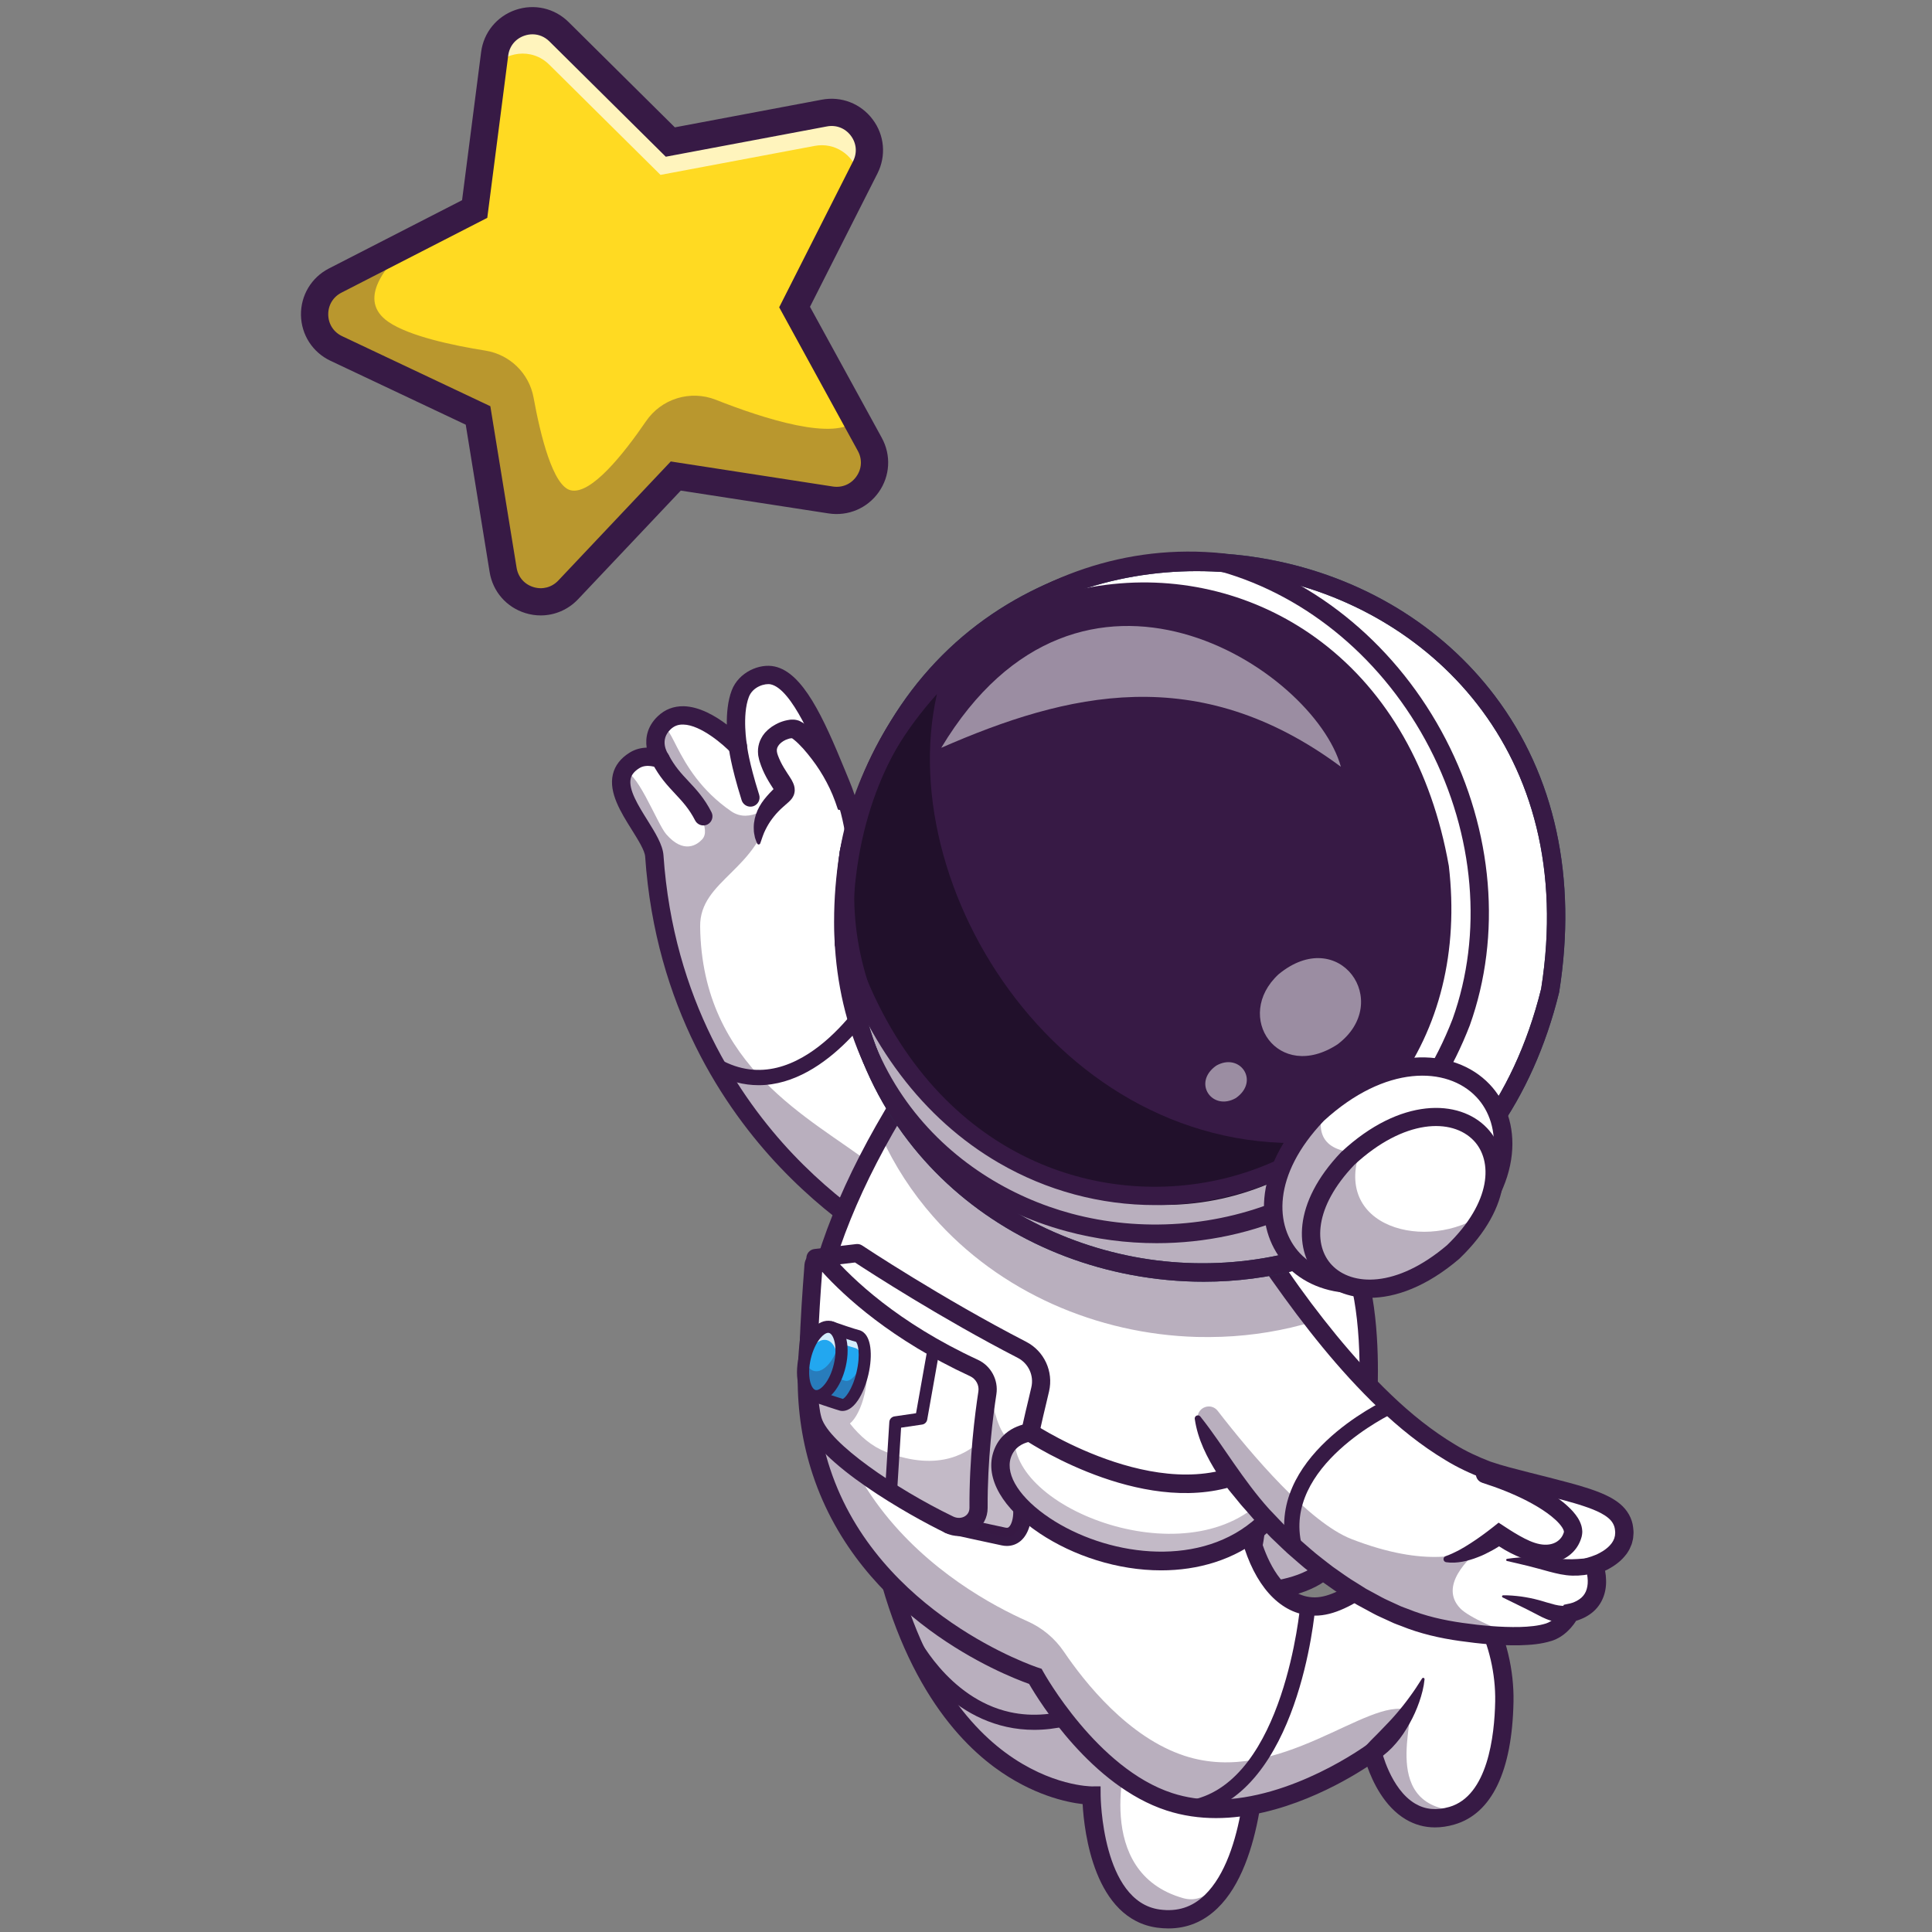 <svg xmlns="http://www.w3.org/2000/svg" xmlns:xlink="http://www.w3.org/1999/xlink" width="200" zoomAndPan="magnify" viewBox="0 0 150 150" height="200" preserveAspectRatio="xMidYMid meet" version="1.0"><rect x="0" y="0" width="150" height="150" fill="#808080" stroke="none"/><defs><clipPath id="fae0ecfa7e"><path d="M 92 88 L 126.844 88 L 126.844 128 L 92 128 Z M 92 88 " clip-rule="nonzero"/></clipPath><clipPath id="6a87ce72eb"><path d="M 92 87 L 126.844 87 L 126.844 128 L 92 128 Z M 92 87 " clip-rule="nonzero"/></clipPath><clipPath id="712e851160"><path d="M 23.344 0 L 69 0 L 69 48 L 23.344 48 Z M 23.344 0 " clip-rule="nonzero"/></clipPath></defs><path fill="#ffffff" d="M 88.812 124.355 C 87.684 126.863 88.918 128.969 92.988 130.633 C 97.062 132.297 97.441 134.734 97.484 135.184 C 97.641 136.707 97.27 149.957 89.941 148.957 C 84.777 148.254 84.742 139.406 84.742 139.406 C 84.742 139.406 71.395 139.5 67.875 116.961 Z M 88.812 124.355 " fill-opacity="1" fill-rule="nonzero"/><path fill="#371a45" d="M 89.941 148.961 C 84.777 148.254 84.742 139.406 84.742 139.406 C 84.742 139.406 71.395 139.5 67.875 116.961 L 81.574 121.797 C 80.68 132.199 87.512 136.277 87.512 136.277 C 87.512 136.277 84.754 145.355 91.855 147.371 C 93.77 147.914 94.801 145.801 95.621 145.375 C 94.492 147.672 92.715 149.336 89.941 148.961 Z M 89.941 148.961 " fill-opacity="0.35" fill-rule="nonzero"/><path fill="#371a45" d="M 80.297 134.305 C 79.57 134.305 78.855 134.23 78.152 134.074 C 72.723 132.875 70.152 127.5 70.043 127.27 C 69.906 126.977 70.035 126.629 70.328 126.492 C 70.621 126.355 70.973 126.48 71.109 126.773 C 71.133 126.824 73.555 131.863 78.418 132.93 C 81.906 133.695 85.824 132.277 90.062 128.723 C 90.312 128.512 90.684 128.543 90.895 128.793 C 91.102 129.043 91.07 129.41 90.82 129.621 C 87.105 132.734 83.574 134.305 80.297 134.305 Z M 80.297 134.305 " fill-opacity="1" fill-rule="nonzero"/><path fill="#371a45" d="M 90.719 149.723 C 90.434 149.723 90.145 149.703 89.848 149.664 C 84.957 148.996 84.176 142.246 84.055 140.07 C 82.828 139.93 80.141 139.379 77.203 137.207 C 73.652 134.578 69.027 128.953 67.172 117.07 C 67.109 116.684 67.375 116.32 67.762 116.258 C 68.152 116.199 68.516 116.465 68.578 116.852 C 70.359 128.258 74.711 133.594 78.051 136.066 C 81.594 138.688 84.703 138.688 84.734 138.695 L 85.449 138.691 L 85.453 139.402 C 85.453 139.484 85.547 147.641 90.039 148.254 C 91.414 148.441 92.559 148.078 93.535 147.133 C 96.727 144.059 96.871 136.203 96.777 135.258 C 96.734 134.855 96.348 132.773 92.719 131.293 C 90.133 130.234 88.582 128.988 87.977 127.477 C 87.555 126.422 87.617 125.273 88.16 124.062 C 88.32 123.707 88.742 123.547 89.102 123.707 C 89.461 123.867 89.621 124.285 89.461 124.645 C 89.074 125.504 89.02 126.258 89.297 126.949 C 89.746 128.066 91.078 129.086 93.258 129.977 C 97.531 131.723 98.113 134.352 98.191 135.113 C 98.301 136.195 98.168 144.648 94.523 148.156 C 93.445 149.199 92.168 149.723 90.719 149.723 Z M 90.719 149.723 " fill-opacity="1" fill-rule="nonzero"/><path fill="#ffffff" d="M 87.566 90.562 C 87.988 90.742 98.344 92.242 103.594 95.809 C 107.973 98.785 106.539 119.23 102.465 122.168 C 98.691 124.891 88.863 123.148 88.863 123.148 Z M 87.566 90.562 " fill-opacity="1" fill-rule="nonzero"/><path fill="#ffffff" d="M 87.566 90.562 L 87.777 95.859 L 88.863 123.152 C 88.863 123.152 93.629 123.996 97.797 123.586 C 99.617 123.41 101.32 122.996 102.465 122.168 C 106.539 119.23 107.973 98.785 103.594 95.809 C 98.344 92.242 87.988 90.742 87.566 90.562 Z M 87.566 90.562 " fill-opacity="1" fill-rule="nonzero"/><path fill="#371a45" d="M 87.777 95.859 L 88.863 123.152 C 88.863 123.152 88.867 123.152 88.871 123.152 C 88.895 123.156 88.965 123.168 89.078 123.188 C 89.102 123.191 89.125 123.195 89.152 123.199 C 89.156 123.199 89.16 123.199 89.168 123.199 C 89.191 123.203 89.219 123.207 89.242 123.215 C 89.309 123.223 89.383 123.234 89.461 123.246 C 89.48 123.246 89.504 123.254 89.523 123.254 C 89.543 123.258 89.562 123.262 89.578 123.262 C 89.605 123.266 89.629 123.27 89.656 123.273 C 89.914 123.312 90.23 123.352 90.594 123.395 C 90.637 123.402 90.68 123.406 90.727 123.41 C 90.863 123.426 91.004 123.445 91.152 123.461 C 91.199 123.465 91.25 123.469 91.301 123.477 C 91.359 123.48 91.418 123.488 91.48 123.492 C 91.551 123.5 91.625 123.508 91.703 123.516 C 91.727 123.52 91.746 123.52 91.77 123.52 C 91.824 123.527 91.879 123.531 91.934 123.535 C 92.094 123.551 92.254 123.566 92.418 123.578 C 92.422 123.578 92.43 123.578 92.434 123.578 C 92.547 123.586 92.664 123.598 92.781 123.605 C 92.785 123.605 92.789 123.605 92.793 123.605 C 92.879 123.609 92.961 123.617 93.047 123.621 C 93.102 123.625 93.156 123.629 93.211 123.633 C 93.418 123.645 93.629 123.656 93.844 123.664 C 93.98 123.672 94.121 123.676 94.262 123.68 C 94.387 123.684 94.516 123.688 94.645 123.691 C 94.773 123.695 94.902 123.695 95.035 123.699 C 95.164 123.699 95.297 123.699 95.426 123.699 C 95.559 123.699 95.691 123.695 95.82 123.695 C 95.953 123.691 96.086 123.691 96.219 123.684 C 96.219 123.688 96.219 123.688 96.219 123.684 C 96.352 123.68 96.484 123.676 96.613 123.672 C 96.746 123.664 96.879 123.656 97.012 123.648 C 97.031 123.648 97.055 123.648 97.074 123.645 C 97.184 123.637 97.297 123.629 97.406 123.621 C 97.535 123.609 97.668 123.598 97.797 123.586 C 99.617 123.41 101.32 122.996 102.465 122.168 C 104.59 120.637 105.996 114.336 106.234 108.238 C 105.578 111.777 104.52 114.668 103.172 115.641 C 102.703 115.98 102.137 116.25 101.508 116.461 C 100.773 116.711 100.031 116.859 99.301 116.918 C 99.832 109.648 98.395 99.832 95.242 98.176 C 93.418 97.219 91.09 96.535 88.754 96.051 C 88.43 95.984 88.102 95.918 87.777 95.859 Z M 87.777 95.859 " fill-opacity="0.35" fill-rule="nonzero"/><path fill="#371a45" d="M 95.297 124.41 C 91.969 124.41 88.965 123.891 88.738 123.852 L 88.176 123.75 L 86.812 89.457 L 87.82 89.895 C 87.934 89.926 88.289 89.992 88.668 90.066 C 91.629 90.641 99.496 92.164 103.996 95.223 C 106.484 96.914 106.934 102.578 106.977 105.805 C 107.074 112.609 105.566 120.809 102.883 122.746 C 101.078 124.047 98.074 124.41 95.297 124.41 Z M 89.551 122.539 C 91.652 122.848 99.059 123.75 102.051 121.594 C 104.047 120.148 105.652 112.93 105.555 105.824 C 105.484 100.953 104.582 97.34 103.195 96.398 C 98.938 93.504 91.004 91.965 88.395 91.461 C 88.367 91.457 88.344 91.449 88.316 91.445 Z M 87.844 89.906 L 87.855 89.91 C 87.852 89.91 87.848 89.906 87.844 89.906 Z M 87.844 89.906 " fill-opacity="1" fill-rule="nonzero"/><path fill="#371a45" d="M 104.324 96.977 C 103.684 97.102 103.035 97.238 102.391 97.387 C 101.746 97.531 101.105 97.688 100.469 97.859 C 99.832 98.027 99.195 98.207 98.574 98.41 C 97.953 98.613 97.336 98.832 96.758 99.102 L 96.754 99.105 C 96.551 99.199 96.309 99.113 96.215 98.91 C 96.121 98.715 96.203 98.48 96.391 98.379 C 97.004 98.051 97.633 97.789 98.266 97.539 C 98.895 97.293 99.535 97.074 100.176 96.867 C 100.816 96.656 101.457 96.465 102.105 96.277 C 102.754 96.094 103.395 95.918 104.059 95.754 C 104.395 95.668 104.734 95.871 104.82 96.207 C 104.906 96.547 104.699 96.887 104.363 96.969 C 104.352 96.973 104.34 96.977 104.332 96.977 Z M 104.324 96.977 " fill-opacity="1" fill-rule="nonzero"/><path fill="#ffffff" d="M 106.387 109.113 L 100.719 109.57 C 100.215 109.609 99.801 109.984 99.711 110.484 C 99.391 112.312 98.871 116.57 100.66 117.965 C 102.141 119.125 104.539 118.973 105.938 117.777 C 107.5 116.441 107.629 112.266 107.59 110.199 C 107.578 109.559 107.027 109.062 106.387 109.113 Z M 106.387 109.113 " fill-opacity="1" fill-rule="nonzero"/><path fill="#371a45" d="M 99.711 110.484 C 99.391 112.312 98.871 116.57 100.66 117.965 C 102.141 119.125 104.539 118.973 105.938 117.777 C 106.898 116.953 107.316 115.059 107.488 113.242 C 107.238 114.152 106.84 114.891 106.344 115.375 C 103.504 118.164 101.352 114.91 101.352 114.91 C 101.352 114.91 100.988 115.703 100.691 115.75 C 99.461 115.945 99.691 112.09 99.859 110.098 C 99.789 110.215 99.738 110.344 99.711 110.484 Z M 99.711 110.484 " fill-opacity="0.35" fill-rule="nonzero"/><path fill="#371a45" d="M 103.133 119.469 C 102.074 119.469 101.031 119.156 100.219 118.527 C 98.199 116.949 98.594 112.734 99.012 110.363 C 99.156 109.547 99.832 108.93 100.664 108.863 L 106.328 108.406 C 106.832 108.363 107.332 108.535 107.703 108.871 C 108.074 109.207 108.293 109.688 108.305 110.188 C 108.355 113.109 108.066 116.891 106.398 118.32 C 105.504 119.082 104.312 119.469 103.133 119.469 Z M 106.477 109.82 C 106.469 109.82 106.457 109.82 106.445 109.82 L 100.777 110.277 C 100.594 110.293 100.445 110.43 100.414 110.605 C 99.945 113.27 99.883 116.457 101.098 117.406 C 102.281 118.332 104.285 118.254 105.473 117.238 C 106.418 116.43 106.945 113.805 106.879 110.215 C 106.879 110.062 106.797 109.969 106.75 109.922 C 106.703 109.883 106.609 109.82 106.477 109.82 Z M 106.387 109.113 L 106.391 109.113 Z M 106.387 109.113 " fill-opacity="1" fill-rule="nonzero"/><path fill="#371a45" d="M 103.199 119.309 C 103.066 119.234 103.004 119.184 102.918 119.121 C 102.84 119.062 102.766 119 102.695 118.934 C 102.551 118.809 102.422 118.672 102.305 118.531 C 102.066 118.246 101.855 117.949 101.695 117.629 C 101.355 116.996 101.152 116.316 101.055 115.637 C 100.957 114.957 100.957 114.281 100.988 113.625 C 101.004 113.297 101.031 112.965 101.078 112.633 C 101.129 112.301 101.176 111.984 101.301 111.633 C 101.336 111.535 101.441 111.484 101.539 111.52 C 101.629 111.551 101.68 111.648 101.66 111.738 L 101.652 111.762 C 101.594 112.031 101.57 112.367 101.562 112.676 C 101.555 112.988 101.566 113.305 101.586 113.625 C 101.625 114.262 101.699 114.883 101.855 115.473 C 102.012 116.062 102.254 116.621 102.586 117.098 C 102.742 117.34 102.938 117.555 103.137 117.746 C 103.238 117.84 103.344 117.93 103.453 118.008 C 103.508 118.047 103.562 118.082 103.617 118.113 C 103.668 118.141 103.738 118.18 103.75 118.184 C 104.105 118.23 104.355 118.559 104.309 118.914 C 104.262 119.27 103.934 119.52 103.578 119.469 C 103.492 119.461 103.414 119.434 103.344 119.395 Z M 103.199 119.309 " fill-opacity="1" fill-rule="nonzero"/><path fill="#ffffff" d="M 70.195 97.152 C 70.195 97.152 68.207 96.207 65.504 94.121 C 60.098 89.953 51.816 81.238 50.801 66.457 C 50.668 64.531 46.27 60.879 49.273 59.027 C 50.184 58.465 51.281 58.945 51.281 58.945 C 51.281 58.945 50.23 57.402 51.555 56.125 C 53.652 54.109 57.293 57.965 57.293 57.965 C 57.293 57.965 56.852 55.496 57.477 53.859 C 57.914 52.711 59.211 52.27 59.992 52.438 C 62.203 52.926 64.066 57.973 65.289 60.91 C 66.441 63.68 66.582 66.371 66.73 69.141 C 66.965 73.457 67.23 77.957 71.41 83.23 C 72.812 84.996 74.652 86.848 77.078 88.809 L 72.438 94.438 Z M 70.195 97.152 " fill-opacity="1" fill-rule="nonzero"/><path fill="#371a45" d="M 70.195 97.152 C 70.195 97.152 68.207 96.207 65.504 94.121 C 60.098 89.953 51.816 81.238 50.801 66.457 C 50.688 64.828 47.523 61.965 48.371 60 C 49.309 59.426 51.008 63.941 51.719 64.762 C 53.098 66.355 54.148 65.57 54.516 65.168 C 55.914 63.637 50.152 58.551 51.062 57 C 52.223 55.023 52.035 59.73 56.77 62.988 C 58.27 64.016 59.883 62.395 59.855 62.566 C 59.012 67.57 54.309 68.277 54.359 71.945 C 54.504 82.91 63.066 86.855 67.645 90.387 C 70.348 92.469 72.336 93.418 72.336 93.418 L 74.578 90.699 L 76.516 88.348 C 76.699 88.504 76.887 88.656 77.078 88.809 L 72.434 94.438 Z M 70.195 97.152 " fill-opacity="0.35" fill-rule="nonzero"/><path fill="#371a45" d="M 70.195 97.863 C 70.09 97.863 69.988 97.844 69.887 97.797 C 69.699 97.707 65.246 95.551 60.551 90.609 C 56.223 86.051 50.891 78.168 50.09 66.504 C 50.059 66.035 49.551 65.223 49.059 64.434 C 48.211 63.082 47.25 61.547 47.582 60.125 C 47.746 59.434 48.188 58.863 48.898 58.426 C 49.336 58.156 49.793 58.059 50.207 58.047 C 50.098 57.293 50.25 56.395 51.062 55.617 C 51.621 55.078 52.305 54.816 53.09 54.832 C 54.301 54.863 55.527 55.574 56.43 56.258 C 56.418 55.418 56.496 54.434 56.809 53.605 C 57.355 52.176 58.977 51.488 60.145 51.746 C 62.34 52.227 63.918 55.68 65.605 59.801 C 65.723 60.094 65.84 60.375 65.949 60.637 C 67.137 63.496 67.289 66.312 67.438 69.035 C 67.746 74.727 68.066 80.613 77.523 88.258 C 77.828 88.504 77.879 88.953 77.629 89.258 C 77.383 89.562 76.934 89.609 76.629 89.363 C 66.676 81.32 66.324 74.832 66.016 69.109 C 65.867 66.387 65.727 63.816 64.633 61.184 C 64.523 60.918 64.406 60.633 64.285 60.34 C 63.238 57.777 61.484 53.496 59.84 53.133 C 59.414 53.039 58.453 53.293 58.141 54.113 C 57.598 55.543 57.988 57.82 57.992 57.84 C 58.047 58.148 57.891 58.457 57.609 58.602 C 57.328 58.742 56.988 58.68 56.773 58.453 C 56.203 57.852 54.426 56.285 53.055 56.254 C 52.645 56.242 52.332 56.367 52.051 56.637 C 51.195 57.461 51.801 58.438 51.875 58.547 C 52.047 58.812 52.027 59.16 51.824 59.398 C 51.621 59.641 51.285 59.719 50.996 59.594 C 50.996 59.594 50.223 59.277 49.648 59.633 C 49.266 59.867 49.043 60.137 48.969 60.445 C 48.773 61.293 49.566 62.562 50.266 63.68 C 50.875 64.66 51.453 65.582 51.512 66.406 C 52.281 77.625 57.395 85.203 61.547 89.59 C 66.062 94.355 70.457 96.492 70.5 96.512 C 70.855 96.684 71.008 97.105 70.836 97.461 C 70.715 97.715 70.461 97.863 70.195 97.863 Z M 70.195 97.863 " fill-opacity="1" fill-rule="nonzero"/><path fill="#ffffff" d="M 112.727 140.969 C 107.969 142.352 106.559 136.023 106.559 136.023 C 106.559 136.023 98.152 142.293 90.789 139.891 C 84.605 137.875 80.383 130.156 80.383 130.156 C 80.383 130.156 54.141 121.684 65.504 94.121 C 66.285 92.234 67.238 90.254 68.391 88.18 C 69.277 86.586 70.281 84.938 71.41 83.23 C 72.004 82.34 72.629 81.434 73.289 80.512 L 92.77 90.973 L 95.016 92.18 L 95.574 92.48 C 95.527 92.617 95.48 92.754 95.434 92.891 C 94.145 96.816 94.27 100.52 94.863 103.789 C 95.617 107.945 97.121 111.406 97.438 113.762 C 97.609 115.059 97.641 116.23 97.609 117.199 C 97.555 118.926 97.301 120.012 97.301 120.012 C 97.688 121.18 99.031 124.715 102.059 124.73 C 103.109 124.734 104.145 124.25 105.168 123.652 C 106.98 122.594 108.758 121.188 110.539 121.523 C 113.109 122.008 114.914 124.297 115.906 126.973 C 116.523 128.645 116.824 130.473 116.793 132.109 C 116.742 134.93 116.203 139.961 112.727 140.969 Z M 112.727 140.969 " fill-opacity="1" fill-rule="nonzero"/><path fill="#371a45" d="M 113.629 140.586 C 113.352 140.746 113.051 140.875 112.727 140.969 C 107.969 142.352 106.559 136.023 106.559 136.023 C 106.559 136.023 98.152 142.293 90.789 139.891 C 84.605 137.875 80.383 130.156 80.383 130.156 C 80.383 130.156 54.848 121.91 65.066 95.227 C 59.488 114.973 74.449 123.516 79.773 125.875 C 80.918 126.383 81.898 127.199 82.602 128.238 C 84.215 130.621 87.605 134.898 91.98 136.324 C 99.344 138.727 106.203 131.695 109.344 132.785 C 110.078 133.043 106.852 140.629 113.629 140.586 Z M 113.629 140.586 " fill-opacity="0.35" fill-rule="nonzero"/><path fill="#371a45" d="M 111.414 141.879 C 110.605 141.879 109.848 141.672 109.148 141.258 C 107.48 140.273 106.578 138.344 106.16 137.168 C 104.281 138.395 99.492 141.156 94.406 141.156 C 93.133 141.156 91.84 140.98 90.57 140.566 C 84.746 138.668 80.695 132.117 79.898 130.738 C 77.969 130.055 66.793 125.664 63.098 114.48 C 59.949 104.965 63.184 93.398 72.707 80.098 C 72.938 79.777 73.383 79.703 73.703 79.934 C 74.023 80.16 74.094 80.605 73.867 80.926 C 64.621 93.836 61.453 104.977 64.449 114.035 C 68.188 125.352 80.48 129.438 80.602 129.477 L 80.871 129.566 L 81.008 129.812 C 81.051 129.887 85.172 137.312 91.012 139.215 C 92.113 139.574 93.246 139.727 94.367 139.727 C 100.312 139.727 106.066 135.508 106.137 135.457 L 107.016 134.801 L 107.254 135.871 C 107.262 135.902 107.961 138.906 109.875 140.035 C 110.656 140.496 111.523 140.578 112.527 140.289 C 115.504 139.426 116.035 134.785 116.086 132.098 C 116.164 127.879 114.016 122.902 110.406 122.223 C 109.211 121.992 107.891 122.812 106.492 123.68 C 105.09 124.547 103.633 125.457 102.055 125.438 C 99.691 125.43 97.711 123.531 96.625 120.23 L 96.562 120.043 L 96.609 119.848 C 96.613 119.824 97.188 117.273 96.73 113.855 C 96.59 112.809 96.188 111.488 95.723 109.957 C 94.344 105.414 92.453 99.191 94.902 92.242 C 95.035 91.875 95.441 91.68 95.812 91.809 C 96.184 91.941 96.375 92.348 96.246 92.715 C 93.949 99.223 95.762 105.188 97.086 109.547 C 97.57 111.133 97.984 112.504 98.141 113.668 C 98.566 116.828 98.176 119.258 98.039 119.965 C 98.59 121.555 99.805 124.008 102.062 124.02 C 102.066 124.02 102.07 124.02 102.074 124.02 C 103.242 124.02 104.512 123.23 105.742 122.473 C 107.309 121.5 108.93 120.496 110.672 120.828 C 115.066 121.656 117.598 127.223 117.508 132.121 C 117.406 137.516 115.82 140.812 112.926 141.652 C 112.406 141.805 111.898 141.879 111.414 141.879 Z M 111.414 141.879 " fill-opacity="1" fill-rule="nonzero"/><path fill="#ffffff" d="M 65.156 62.801 C 65.207 59.531 62.441 56.914 61.75 56.625 C 61.223 56.406 59.121 57.172 59.664 58.828 C 60.211 60.488 61.176 61.09 60.863 61.535 C 60.547 61.977 58.703 63.078 58.906 65.48 Z M 65.156 62.801 " fill-opacity="1" fill-rule="nonzero"/><path fill="#371a45" d="M 65.039 62.801 C 64.793 62.039 64.52 61.371 64.18 60.738 C 63.848 60.105 63.465 59.508 63.031 58.941 C 62.816 58.66 62.594 58.383 62.359 58.121 C 62.125 57.867 61.871 57.605 61.629 57.418 C 61.578 57.379 61.504 57.32 61.488 57.316 L 61.469 57.301 C 61.473 57.301 61.492 57.312 61.504 57.312 C 61.547 57.316 61.527 57.316 61.516 57.316 C 61.465 57.312 61.32 57.324 61.195 57.371 C 60.93 57.445 60.68 57.609 60.52 57.781 C 60.199 58.156 60.266 58.402 60.602 59.133 C 60.754 59.441 60.926 59.73 61.129 60.035 C 61.234 60.191 61.34 60.352 61.465 60.562 C 61.496 60.625 61.523 60.668 61.559 60.75 C 61.59 60.82 61.625 60.891 61.656 61.004 C 61.684 61.09 61.707 61.246 61.703 61.383 C 61.691 61.547 61.652 61.719 61.57 61.852 C 61.48 62.02 61.438 62.047 61.375 62.125 C 61.32 62.188 61.285 62.215 61.238 62.262 L 61.008 62.465 C 60.867 62.594 60.734 62.703 60.609 62.824 C 60.363 63.059 60.148 63.305 59.953 63.566 C 59.754 63.828 59.586 64.109 59.43 64.422 C 59.27 64.734 59.164 65.082 59.027 65.473 L 59.023 65.48 C 59 65.547 58.926 65.582 58.863 65.559 C 58.828 65.547 58.805 65.52 58.789 65.492 C 58.746 65.395 58.703 65.297 58.672 65.195 L 58.617 65.043 L 58.586 64.883 C 58.566 64.777 58.539 64.672 58.531 64.562 C 58.523 64.453 58.52 64.344 58.52 64.23 C 58.523 63.789 58.629 63.34 58.809 62.926 C 58.992 62.512 59.254 62.141 59.539 61.816 C 59.68 61.656 59.824 61.496 59.965 61.359 L 60.16 61.164 C 60.18 61.145 60.215 61.105 60.223 61.098 C 60.219 61.098 60.25 61.055 60.195 61.133 C 60.172 61.188 60.141 61.262 60.145 61.328 C 60.133 61.371 60.152 61.426 60.148 61.422 C 60.148 61.426 60.156 61.438 60.152 61.43 C 60.148 61.422 60.145 61.414 60.141 61.406 C 60.141 61.398 60.113 61.359 60.102 61.336 C 60.031 61.215 59.918 61.051 59.812 60.883 C 59.598 60.539 59.383 60.16 59.215 59.762 C 59.129 59.559 59.055 59.359 58.988 59.152 C 58.953 59.062 58.922 58.906 58.895 58.781 C 58.859 58.652 58.855 58.504 58.848 58.363 C 58.84 58.078 58.902 57.777 59.012 57.504 C 59.07 57.375 59.141 57.246 59.215 57.125 C 59.297 57.02 59.375 56.895 59.473 56.809 C 59.566 56.711 59.66 56.617 59.766 56.543 C 59.863 56.457 59.969 56.391 60.078 56.328 C 60.289 56.195 60.512 56.09 60.75 56.012 C 60.871 55.973 60.992 55.938 61.125 55.914 C 61.188 55.898 61.258 55.887 61.332 55.879 C 61.402 55.875 61.473 55.863 61.566 55.871 C 61.656 55.875 61.73 55.871 61.867 55.906 C 61.926 55.922 61.992 55.941 62.039 55.957 L 62.148 56.012 C 62.309 56.09 62.387 56.152 62.496 56.219 C 62.879 56.488 63.188 56.77 63.484 57.074 C 63.629 57.227 63.773 57.379 63.902 57.547 C 64.035 57.707 64.16 57.875 64.281 58.047 C 64.754 58.734 65.129 59.5 65.324 60.324 C 65.52 61.141 65.539 62.016 65.277 62.805 C 65.254 62.867 65.184 62.902 65.117 62.883 C 65.078 62.867 65.051 62.84 65.039 62.801 Z M 65.039 62.801 " fill-opacity="1" fill-rule="nonzero"/><path fill="#ffffff" d="M 63.316 97.672 L 64.176 110.68 L 70.402 115.715 L 73.695 118.375 C 73.695 118.375 77.09 119.125 77.922 119.293 C 79.043 119.527 79.395 118.215 79.375 117.348 C 79.34 115.859 79.457 114.473 79.641 113.195 C 79.938 111.137 80.422 109.355 80.762 107.863 C 81.043 106.641 80.465 105.379 79.348 104.801 C 72.668 101.363 66.555 97.289 66.555 97.289 Z M 63.316 97.672 " fill-opacity="1" fill-rule="nonzero"/><path fill="#371a45" d="M 78.176 120.027 C 78.047 120.027 77.914 120.012 77.777 119.984 C 76.953 119.816 73.68 119.094 73.543 119.062 C 73.434 119.039 73.336 118.992 73.25 118.922 L 63.73 111.227 C 63.578 111.105 63.484 110.922 63.469 110.727 L 62.609 97.719 C 62.586 97.344 62.859 97.016 63.234 96.973 L 66.473 96.59 C 66.641 96.57 66.809 96.609 66.945 96.703 C 67.008 96.746 73.109 100.793 79.672 104.176 C 81.07 104.898 81.805 106.48 81.449 108.023 C 81.375 108.352 81.293 108.691 81.207 109.051 C 80.672 111.281 80.008 114.059 80.082 117.332 C 80.098 118.094 79.883 119.105 79.23 119.648 C 78.926 119.898 78.566 120.027 78.176 120.027 Z M 74.008 117.723 C 74.695 117.875 77.352 118.457 78.062 118.605 C 78.234 118.641 78.289 118.594 78.324 118.562 C 78.531 118.391 78.68 117.875 78.668 117.363 C 78.594 113.906 79.281 111.031 79.836 108.723 C 79.918 108.371 80 108.031 80.074 107.707 C 80.285 106.793 79.852 105.855 79.023 105.426 C 73.09 102.371 67.535 98.777 66.383 98.02 L 64.066 98.293 L 64.859 110.328 Z M 74.008 117.723 " fill-opacity="1" fill-rule="nonzero"/><path fill="#371a45" d="M 70.402 115.715 L 73.695 118.375 C 73.695 118.375 77.09 119.125 77.922 119.293 C 78.777 119.473 79.184 118.746 79.32 118.008 C 79.363 117.781 79.379 117.551 79.375 117.344 C 79.34 115.859 79.457 114.473 79.641 113.195 C 79.203 113.547 79.09 112.809 78.203 111.727 C 77.156 110.449 77.258 108.914 76.66 108.145 C 74.918 105.895 71.492 112.832 70.402 115.715 Z M 70.402 115.715 " fill-opacity="0.3" fill-rule="nonzero"/><path fill="#ffffff" d="M 63.758 106.062 C 63.516 107.094 63.105 108.34 63.105 108.34 C 63.105 108.34 65.148 109.027 65.32 109.066 C 65.883 109.199 66.617 108.105 66.961 106.629 C 67.305 105.152 67.133 103.852 66.57 103.719 C 66.16 103.625 64.523 103.055 64.523 103.055 C 64.523 103.055 63.852 105.668 63.758 106.062 Z M 63.758 106.062 " fill-opacity="1" fill-rule="nonzero"/><path fill="#ffffff" d="M 64.465 103.031 C 64.645 103.074 64.801 103.18 64.934 103.355 C 65.07 103.531 65.172 103.758 65.238 104.039 C 65.309 104.316 65.336 104.629 65.328 104.973 C 65.32 105.316 65.277 105.664 65.191 106.02 C 65.109 106.375 64.996 106.707 64.852 107.02 C 64.707 107.332 64.539 107.598 64.355 107.82 C 64.168 108.039 63.977 108.199 63.781 108.297 C 63.582 108.395 63.395 108.422 63.215 108.379 C 63.035 108.336 62.879 108.23 62.746 108.055 C 62.609 107.879 62.508 107.652 62.441 107.375 C 62.375 107.094 62.344 106.781 62.352 106.438 C 62.359 106.094 62.402 105.746 62.488 105.391 C 62.57 105.035 62.684 104.703 62.828 104.391 C 62.973 104.078 63.141 103.812 63.324 103.594 C 63.512 103.371 63.703 103.211 63.898 103.113 C 64.098 103.016 64.285 102.988 64.465 103.031 Z M 64.465 103.031 " fill-opacity="1" fill-rule="nonzero"/><path fill="#ffffff" d="M 63.16 98.25 C 63.074 99.41 62.934 101.246 62.84 103.18 C 62.715 105.941 62.691 108.887 63.105 110.273 C 63.82 112.688 69.672 116.43 73.695 118.375 C 74.75 118.887 75.98 118.238 75.973 117.066 C 75.965 115.148 76.074 113.32 76.219 111.754 C 76.355 110.273 76.523 109.02 76.66 108.145 C 76.785 107.34 76.359 106.551 75.617 106.207 C 69.184 103.234 65.555 99.656 64.07 97.949 C 63.766 97.602 63.195 97.789 63.16 98.25 Z M 63.16 98.25 " fill-opacity="1" fill-rule="nonzero"/><path fill="#371a45" d="M 62.762 106.613 C 62.77 107.84 62.832 108.949 62.984 109.754 C 63.016 109.945 63.059 110.121 63.105 110.273 C 63.82 112.688 69.672 116.43 73.695 118.375 C 74.75 118.887 75.98 118.238 75.973 117.066 C 75.965 115.148 76.074 113.32 76.219 111.754 C 75.336 112.676 73.008 114.383 68.777 112.723 C 67.684 112.293 66.762 111.508 65.988 110.52 C 66.43 110.164 66.875 109.305 67.121 108.246 C 67.469 106.77 67.293 105.469 66.73 105.336 C 66.391 105.258 65.191 104.844 64.805 104.715 C 64.75 104.684 64.691 104.66 64.629 104.648 C 64.234 104.555 63.797 104.809 63.426 105.289 C 63.16 105.633 62.926 106.086 62.762 106.613 Z M 62.762 106.613 " fill-opacity="0.3" fill-rule="nonzero"/><path fill="#371a45" d="M 62.762 106.613 C 62.926 106.086 63.16 105.633 63.426 105.289 C 63.195 104.562 63 103.848 62.84 103.18 C 62.789 104.332 62.754 105.52 62.762 106.613 Z M 62.762 106.613 " fill-opacity="0.3" fill-rule="nonzero"/><path fill="#371a45" d="M 74.453 119.258 C 74.094 119.258 73.73 119.176 73.387 119.008 C 70.652 117.688 63.348 113.574 62.43 110.473 C 61.715 108.07 62.203 101.594 62.438 98.48 L 62.457 98.195 C 62.496 97.703 62.824 97.281 63.293 97.125 C 63.766 96.973 64.277 97.113 64.602 97.484 C 66.152 99.27 69.688 102.691 75.914 105.57 C 76.938 106.039 77.531 107.145 77.359 108.25 C 77.098 109.945 76.66 113.34 76.68 117.062 C 76.684 117.828 76.32 118.504 75.68 118.906 C 75.305 119.141 74.883 119.258 74.453 119.258 Z M 63.832 98.742 C 63.617 101.617 63.156 107.961 63.781 110.074 C 64.363 112.039 69.539 115.586 74.004 117.742 C 74.312 117.891 74.66 117.883 74.926 117.715 C 75.055 117.633 75.27 117.441 75.27 117.066 C 75.246 113.25 75.695 109.77 75.961 108.035 C 76.039 107.547 75.773 107.059 75.32 106.848 C 69.219 104.027 65.59 100.68 63.832 98.742 Z M 63.832 98.742 " fill-opacity="1" fill-rule="nonzero"/><path fill="#22a7f0" d="M 63.758 106.062 C 63.516 107.094 63.105 108.34 63.105 108.34 C 63.105 108.34 65.148 109.027 65.32 109.066 C 65.883 109.199 66.617 108.105 66.961 106.629 C 67.305 105.152 67.133 103.852 66.57 103.719 C 66.16 103.625 64.523 103.055 64.523 103.055 C 64.523 103.055 63.852 105.668 63.758 106.062 Z M 63.758 106.062 " fill-opacity="1" fill-rule="nonzero"/><path fill="#ffffff" d="M 64.523 103.055 C 64.523 103.055 63.852 105.668 63.758 106.062 C 63.52 107.094 63.105 108.34 63.105 108.34 C 63.105 108.34 63.145 108.352 63.215 108.379 C 63.336 107.961 63.48 107.461 63.586 107.004 C 63.676 106.605 64.352 103.992 64.352 103.992 C 64.352 103.992 65.984 104.562 66.398 104.66 C 66.852 104.766 67.055 105.645 66.93 106.766 C 66.938 106.719 66.949 106.676 66.961 106.633 C 67.305 105.156 67.133 103.852 66.57 103.719 C 66.16 103.625 64.523 103.055 64.523 103.055 Z M 64.523 103.055 " fill-opacity="0.8" fill-rule="nonzero"/><path fill="#371a45" d="M 63.633 106.551 C 63.398 107.449 63.105 108.34 63.105 108.34 C 63.105 108.34 65.148 109.027 65.32 109.066 C 65.879 109.199 66.613 108.105 66.961 106.629 C 67.078 106.133 67.137 105.652 67.137 105.234 C 66.762 106.465 66.121 107.32 65.621 107.203 C 65.488 107.172 64.172 106.73 63.633 106.551 Z M 63.633 106.551 " fill-opacity="0.3" fill-rule="nonzero"/><path fill="#371a45" d="M 65.41 109.547 C 65.332 109.547 65.27 109.539 65.211 109.523 C 65.039 109.484 63.578 108.992 62.957 108.785 C 62.711 108.703 62.578 108.438 62.66 108.191 C 62.664 108.18 63.066 106.953 63.301 105.957 L 63.758 106.062 L 63.301 105.957 C 63.391 105.559 64.039 103.043 64.066 102.938 C 64.102 102.809 64.184 102.703 64.301 102.641 C 64.418 102.578 64.555 102.566 64.68 102.609 C 65.125 102.766 66.359 103.188 66.676 103.262 C 66.953 103.324 67.434 103.586 67.57 104.609 C 67.652 105.215 67.598 105.969 67.418 106.738 C 67.238 107.504 66.953 108.207 66.613 108.715 C 66.152 109.398 65.711 109.547 65.41 109.547 Z M 63.695 108.043 C 64.52 108.316 65.32 108.582 65.43 108.609 C 65.586 108.582 66.176 107.926 66.504 106.523 C 66.832 105.117 66.598 104.27 66.445 104.172 C 66.168 104.109 65.379 103.844 64.852 103.664 C 64.652 104.441 64.281 105.887 64.215 106.172 C 64.059 106.836 63.84 107.582 63.695 108.043 Z M 63.695 108.043 " fill-opacity="1" fill-rule="nonzero"/><path fill="#22a7f0" d="M 64.465 103.031 C 64.645 103.074 64.801 103.18 64.934 103.355 C 65.07 103.531 65.172 103.758 65.238 104.039 C 65.309 104.316 65.336 104.629 65.328 104.973 C 65.32 105.316 65.277 105.664 65.191 106.02 C 65.109 106.375 64.996 106.707 64.852 107.02 C 64.707 107.332 64.539 107.598 64.355 107.82 C 64.168 108.039 63.977 108.199 63.781 108.297 C 63.582 108.395 63.395 108.422 63.215 108.379 C 63.035 108.336 62.879 108.23 62.746 108.055 C 62.609 107.879 62.508 107.652 62.441 107.375 C 62.375 107.094 62.344 106.781 62.352 106.438 C 62.359 106.094 62.402 105.746 62.488 105.391 C 62.57 105.035 62.684 104.703 62.828 104.391 C 62.973 104.078 63.141 103.812 63.324 103.594 C 63.512 103.371 63.703 103.211 63.898 103.113 C 64.098 103.016 64.285 102.988 64.465 103.031 Z M 64.465 103.031 " fill-opacity="1" fill-rule="nonzero"/><path fill="#ffffff" d="M 62.492 105.387 C 62.469 105.484 62.449 105.582 62.434 105.676 C 62.855 104.598 63.57 103.902 64.184 104.043 C 64.883 104.207 65.215 105.387 64.973 106.746 C 65.059 106.52 65.137 106.277 65.199 106.02 C 65.543 104.543 65.215 103.203 64.469 103.031 C 63.723 102.855 62.836 103.91 62.492 105.387 Z M 62.492 105.387 " fill-opacity="0.8" fill-rule="nonzero"/><path fill="#371a45" d="M 62.465 105.516 C 62.164 106.941 62.492 108.207 63.219 108.379 C 63.965 108.551 64.852 107.496 65.199 106.02 C 65.379 105.246 65.375 104.516 65.227 103.965 C 65.215 104.004 65.207 104.047 65.199 104.086 C 64.852 105.562 63.965 106.621 63.219 106.445 C 62.863 106.363 62.602 106.016 62.465 105.516 Z M 62.465 105.516 " fill-opacity="0.3" fill-rule="nonzero"/><path fill="#371a45" d="M 63.383 108.867 C 63.293 108.867 63.203 108.855 63.113 108.836 C 62.078 108.594 61.613 107.066 62.031 105.281 C 62.215 104.496 62.547 103.789 62.969 103.289 C 63.461 102.699 64.031 102.445 64.574 102.574 C 65.609 102.812 66.074 104.34 65.656 106.125 C 65.273 107.754 64.332 108.867 63.383 108.867 Z M 64.305 103.48 C 64.137 103.48 63.906 103.633 63.691 103.891 C 63.367 104.277 63.098 104.859 62.949 105.496 C 62.633 106.848 62.961 107.836 63.324 107.922 C 63.688 108.004 64.422 107.266 64.738 105.914 C 65.055 104.559 64.727 103.574 64.363 103.488 C 64.344 103.484 64.324 103.48 64.305 103.48 Z M 64.305 103.48 " fill-opacity="1" fill-rule="nonzero"/><path fill="#371a45" d="M 69.176 116.328 C 69.168 116.328 69.156 116.328 69.148 116.324 C 68.887 116.309 68.691 116.086 68.707 115.828 L 69.047 110.406 C 69.059 110.184 69.227 110 69.445 109.969 L 71.121 109.723 L 72.043 104.531 C 72.09 104.273 72.332 104.102 72.59 104.148 C 72.844 104.195 73.016 104.438 72.969 104.695 L 71.988 110.219 C 71.953 110.418 71.793 110.574 71.594 110.602 L 69.961 110.844 L 69.645 115.887 C 69.629 116.133 69.422 116.328 69.176 116.328 Z M 69.176 116.328 " fill-opacity="1" fill-rule="nonzero"/><path fill="#371a45" d="M 92.664 140.91 C 92.391 140.91 92.148 140.719 92.09 140.441 C 92.02 140.125 92.227 139.812 92.543 139.746 C 99.715 138.234 100.938 124.777 100.949 124.641 C 100.977 124.316 101.262 124.078 101.586 124.105 C 101.91 124.133 102.148 124.418 102.121 124.738 C 102.074 125.328 100.809 139.207 92.785 140.898 C 92.746 140.906 92.703 140.91 92.664 140.91 Z M 92.664 140.91 " fill-opacity="1" fill-rule="nonzero"/><path fill="#371a45" d="M 58.902 84.254 C 57.758 84.254 56.555 83.965 55.309 83.262 C 55.023 83.102 54.926 82.746 55.086 82.461 C 55.246 82.18 55.605 82.082 55.887 82.238 C 62.129 85.762 67.43 76.926 67.48 76.836 C 67.645 76.555 68.008 76.465 68.285 76.629 C 68.566 76.793 68.66 77.152 68.496 77.43 C 68.445 77.512 64.398 84.254 58.902 84.254 Z M 58.902 84.254 " fill-opacity="1" fill-rule="nonzero"/><path fill="#371a45" d="M 54.605 64.086 C 54.348 64.086 54.098 63.945 53.969 63.699 C 53.504 62.789 52.977 62.227 52.418 61.629 C 51.824 60.992 51.207 60.336 50.652 59.273 C 50.469 58.926 50.605 58.496 50.953 58.316 C 51.301 58.133 51.73 58.266 51.914 58.613 C 52.383 59.508 52.902 60.066 53.457 60.656 C 54.059 61.301 54.684 61.965 55.238 63.055 C 55.418 63.402 55.277 63.832 54.93 64.012 C 54.824 64.062 54.715 64.086 54.605 64.086 Z M 54.605 64.086 " fill-opacity="1" fill-rule="nonzero"/><path fill="#371a45" d="M 58.262 62.629 C 57.961 62.629 57.68 62.434 57.582 62.133 C 56.699 59.32 56.586 58.074 56.582 58.023 C 56.551 57.633 56.84 57.289 57.23 57.258 C 57.621 57.227 57.969 57.516 58 57.906 C 58.004 57.93 58.117 59.098 58.941 61.707 C 59.059 62.078 58.852 62.477 58.477 62.598 C 58.406 62.617 58.332 62.629 58.262 62.629 Z M 58.262 62.629 " fill-opacity="1" fill-rule="nonzero"/><path fill="#ffffff" d="M 97.668 118.691 C 89.93 125.043 76.297 117.906 77.789 113.004 C 78.293 111.344 79.992 111.215 79.992 111.215 C 79.992 111.215 90.785 118.395 98.113 113.477 C 98.113 113.477 100.348 116.488 97.668 118.691 Z M 97.668 118.691 " fill-opacity="1" fill-rule="nonzero"/><path fill="#371a45" d="M 97.668 118.688 C 89.93 125.043 76.297 117.906 77.789 113.004 C 77.988 112.344 78.375 111.926 78.773 111.66 C 78.602 117.391 93.078 122.762 98.648 115.762 C 98.734 115.652 98.852 115.586 98.941 115.496 C 99.098 116.484 98.906 117.672 97.668 118.688 Z M 97.668 118.688 " fill-opacity="0.3" fill-rule="nonzero"/><path fill="#371a45" d="M 90.152 121.922 C 86.766 121.922 83.34 120.797 80.711 119.043 C 77.848 117.133 76.496 114.797 77.105 112.797 C 77.746 110.695 79.848 110.512 79.938 110.508 C 80.098 110.496 80.254 110.535 80.387 110.625 C 80.488 110.691 90.875 117.48 97.719 112.891 C 98.031 112.676 98.461 112.75 98.688 113.055 C 99.598 114.285 100.656 117.156 98.117 119.238 C 95.82 121.125 93 121.922 90.152 121.922 Z M 79.836 111.961 C 79.473 112.051 78.734 112.336 78.469 113.211 C 78.059 114.559 79.223 116.344 81.504 117.863 C 85.797 120.723 92.766 121.793 97.215 118.141 C 98.75 116.879 98.285 115.293 97.875 114.461 C 90.832 118.496 81.492 113.004 79.836 111.961 Z M 97.668 118.691 Z M 97.668 118.691 " fill-opacity="1" fill-rule="nonzero"/><g clip-path="url(#fae0ecfa7e)"><path fill="#ffffff" d="M 121.902 125.219 C 121.902 125.219 121.387 126.32 120.312 126.703 C 119.777 126.895 119.047 126.992 118.227 127.027 C 117.5 127.055 116.703 127.031 115.906 126.973 C 114.152 126.848 112.398 126.566 111.406 126.332 C 109.32 125.848 107.203 124.902 105.172 123.652 C 102.391 121.941 99.773 119.664 97.609 117.199 C 95.578 114.883 93.953 112.398 92.98 110.078 L 92.953 107.426 L 92.91 103.801 L 92.77 90.973 L 92.738 88.059 C 92.773 88.133 93.602 89.758 95.016 92.18 C 95.148 92.41 95.289 92.648 95.434 92.891 C 97.055 95.621 99.324 99.164 101.996 102.605 C 106.152 107.961 111.289 113.074 116.496 114.477 C 122.562 116.109 125.707 116.453 126.086 118.586 C 126.465 120.75 123.77 121.523 123.77 121.523 C 123.77 121.523 124.352 123.027 123.613 124.16 C 123.027 125.059 121.902 125.219 121.902 125.219 Z M 121.902 125.219 " fill-opacity="1" fill-rule="nonzero"/></g><path fill="#371a45" d="M 115.961 119.461 C 115.961 119.461 115.727 119.715 115.207 120.008 C 115.645 119.664 115.961 119.461 115.961 119.461 Z M 115.961 119.461 " fill-opacity="0.35" fill-rule="nonzero"/><path fill="#371a45" d="M 118.227 127.023 C 117.5 127.055 116.703 127.027 115.906 126.973 C 114.152 126.848 112.398 126.566 111.406 126.332 C 109.32 125.844 107.203 124.902 105.172 123.648 C 102.391 121.941 99.773 119.66 97.609 117.199 C 95.578 114.879 93.953 112.398 92.98 110.078 C 92.973 109.242 94.027 108.879 94.539 109.535 C 97.164 112.93 101.645 118.215 104.93 119.492 C 110.738 121.746 113.891 120.75 115.207 120.008 C 113.953 120.996 111.723 123.141 113.371 124.871 C 114 125.535 116.484 126.699 118.227 127.023 Z M 118.227 127.023 " fill-opacity="0.35" fill-rule="nonzero"/><g clip-path="url(#6a87ce72eb)"><path fill="#371a45" d="M 92.949 87.949 C 94.281 89.648 95.398 91.449 96.523 93.242 C 97.66 95.031 98.758 96.848 99.953 98.594 C 101.145 100.344 102.422 102.035 103.758 103.668 C 105.102 105.301 106.516 106.867 108.035 108.316 C 109.547 109.766 111.184 111.082 112.953 112.145 C 113.832 112.688 114.766 113.113 115.711 113.477 C 116.645 113.801 117.703 114.059 118.73 114.324 C 119.762 114.586 120.801 114.84 121.844 115.125 C 122.367 115.266 122.891 115.414 123.418 115.59 C 123.945 115.77 124.48 115.965 125.012 116.25 C 125.277 116.398 125.547 116.566 125.801 116.781 C 126.051 116.996 126.293 117.266 126.469 117.582 C 126.648 117.898 126.762 118.25 126.797 118.594 C 126.809 118.766 126.844 118.934 126.82 119.113 C 126.809 119.293 126.801 119.473 126.746 119.645 C 126.727 119.734 126.707 119.82 126.676 119.906 L 126.57 120.152 C 126.508 120.324 126.402 120.461 126.312 120.613 C 126.105 120.887 125.875 121.137 125.621 121.332 C 125.371 121.535 125.109 121.699 124.836 121.844 C 124.699 121.914 124.559 121.98 124.418 122.039 C 124.273 122.102 124.145 122.152 123.965 122.207 L 124.43 121.266 C 124.488 121.414 124.512 121.508 124.543 121.629 C 124.574 121.742 124.598 121.859 124.621 121.973 C 124.664 122.203 124.691 122.438 124.695 122.68 C 124.711 123.16 124.637 123.672 124.418 124.156 C 124.207 124.641 123.832 125.074 123.406 125.355 C 123.195 125.5 122.973 125.617 122.742 125.707 C 122.629 125.758 122.512 125.793 122.395 125.832 C 122.332 125.848 122.273 125.863 122.211 125.879 C 122.145 125.895 122.098 125.906 122 125.922 L 122.547 125.516 C 122.477 125.66 122.43 125.738 122.363 125.844 C 122.305 125.941 122.238 126.035 122.172 126.125 C 122.035 126.309 121.883 126.48 121.711 126.641 C 121.379 126.961 120.953 127.242 120.488 127.391 C 119.621 127.664 118.816 127.711 118.02 127.738 C 116.43 127.77 114.887 127.625 113.348 127.406 C 111.82 127.195 110.23 126.832 108.777 126.238 C 108.594 126.168 108.406 126.105 108.223 126.027 L 107.688 125.781 C 107.336 125.613 106.969 125.465 106.625 125.277 L 105.594 124.719 L 105.336 124.578 L 105.086 124.422 L 104.59 124.113 C 103.918 123.715 103.293 123.25 102.656 122.805 C 102.34 122.574 102.043 122.328 101.734 122.09 C 101.426 121.852 101.121 121.613 100.832 121.352 L 99.953 120.586 C 99.668 120.324 99.391 120.055 99.109 119.785 L 98.688 119.383 L 98.285 118.965 L 97.48 118.121 L 96.715 117.242 C 96.586 117.098 96.453 116.957 96.328 116.805 L 95.961 116.355 C 95.719 116.051 95.457 115.762 95.23 115.445 C 95 115.129 94.777 114.809 94.555 114.488 C 93.719 113.176 92.988 111.75 92.762 110.168 C 92.742 110.031 92.836 109.91 92.969 109.891 C 93.059 109.879 93.141 109.914 93.195 109.98 L 93.199 109.984 C 94.168 111.199 94.961 112.422 95.812 113.637 C 96.66 114.852 97.539 116.059 98.535 117.164 L 99.309 117.977 L 99.695 118.379 L 100.098 118.766 C 100.371 119.023 100.637 119.285 100.91 119.535 L 101.754 120.27 C 102.031 120.52 102.324 120.746 102.617 120.977 C 102.914 121.203 103.199 121.441 103.5 121.66 C 104.113 122.082 104.707 122.531 105.348 122.906 L 105.82 123.203 L 106.055 123.352 L 106.301 123.484 L 107.273 124.012 C 107.602 124.191 107.941 124.328 108.273 124.488 L 108.777 124.719 C 108.945 124.789 109.121 124.848 109.293 124.914 C 110.66 125.469 112.062 125.789 113.551 126 C 115.027 126.211 116.527 126.348 117.984 126.32 C 118.703 126.301 119.438 126.234 120.027 126.047 C 120.164 126 120.273 125.949 120.395 125.875 C 120.512 125.801 120.625 125.711 120.73 125.613 C 120.836 125.512 120.938 125.398 121.027 125.273 C 121.074 125.215 121.117 125.152 121.156 125.086 C 121.195 125.027 121.242 124.945 121.254 124.914 L 121.418 124.594 L 121.801 124.512 L 121.883 124.496 C 121.918 124.488 121.957 124.477 121.992 124.465 C 122.066 124.445 122.141 124.422 122.211 124.391 C 122.352 124.332 122.484 124.262 122.602 124.18 C 122.844 124.02 123.008 123.82 123.121 123.574 C 123.23 123.328 123.281 123.031 123.273 122.715 C 123.27 122.555 123.25 122.391 123.219 122.23 C 123.207 122.148 123.188 122.066 123.168 121.988 C 123.148 121.914 123.117 121.816 123.102 121.777 L 122.836 121.066 L 123.57 120.84 C 123.645 120.816 123.766 120.77 123.867 120.727 C 123.973 120.684 124.074 120.637 124.176 120.582 C 124.375 120.477 124.566 120.359 124.73 120.223 C 124.898 120.094 125.031 119.945 125.145 119.793 C 125.188 119.711 125.254 119.641 125.277 119.559 L 125.332 119.438 C 125.344 119.395 125.352 119.352 125.363 119.312 C 125.395 119.23 125.391 119.141 125.398 119.055 C 125.418 118.969 125.387 118.871 125.387 118.777 C 125.367 118.59 125.312 118.426 125.227 118.277 C 125.066 117.98 124.738 117.719 124.332 117.5 C 123.922 117.277 123.453 117.098 122.969 116.938 C 122.484 116.773 121.977 116.633 121.469 116.492 C 120.453 116.219 119.414 115.965 118.375 115.699 C 117.336 115.43 116.316 115.188 115.227 114.812 C 114.18 114.414 113.164 113.941 112.223 113.363 C 110.328 112.227 108.621 110.844 107.051 109.344 C 103.906 106.34 101.242 102.926 98.762 99.418 C 97.523 97.66 96.312 95.879 95.234 94.02 C 94.156 92.16 93.148 90.258 92.523 88.16 C 92.484 88.035 92.559 87.898 92.684 87.863 C 92.781 87.832 92.883 87.867 92.941 87.945 Z M 92.949 87.949 " fill-opacity="1" fill-rule="nonzero"/></g><path fill="#ffffff" d="M 65.91 66.176 C 60.977 102.902 111.82 111.559 120.355 76.902 C 126.297 39.43 73.734 30.531 65.91 66.176 Z M 65.91 66.176 " fill-opacity="1" fill-rule="nonzero"/><path fill="#ffffff" d="M 65.91 66.176 C 60.977 102.902 111.82 111.559 120.355 76.902 C 126.297 39.43 73.734 30.531 65.91 66.176 Z M 65.91 66.176 " fill-opacity="1" fill-rule="nonzero"/><path fill="#371a45" d="M 101.996 102.602 C 99.676 103.305 97.273 103.699 94.863 103.789 C 94.215 103.812 93.562 103.816 92.91 103.801 C 85.211 103.582 77.605 100.34 72.438 94.438 C 70.828 92.605 69.457 90.516 68.391 88.18 C 69.277 86.586 70.281 84.938 71.41 83.23 C 72.004 82.34 72.629 81.434 73.289 80.512 L 92.77 90.973 L 92.738 88.059 C 92.773 88.133 93.598 89.758 95.016 92.18 L 95.574 92.48 C 95.527 92.617 95.48 92.754 95.434 92.891 C 97.055 95.621 99.324 99.164 101.996 102.602 Z M 101.996 102.602 " fill-opacity="0.35" fill-rule="nonzero"/><path fill="#ffffff" d="M 65.91 66.176 C 60.977 102.902 111.82 111.559 120.355 76.902 C 126.297 39.43 73.734 30.531 65.91 66.176 Z M 65.91 66.176 " fill-opacity="1" fill-rule="nonzero"/><path fill="#371a45" d="M 93.457 99.309 C 91.598 99.309 89.719 99.133 87.848 98.781 C 80.883 97.465 74.789 93.801 70.688 88.473 C 66.074 82.473 64.246 74.742 65.406 66.109 L 65.41 66.066 C 67.266 57.617 71.742 51.051 78.352 47.074 C 84.246 43.527 91.41 42.309 98.523 43.648 C 105.617 44.984 111.789 48.715 115.902 54.156 C 120.535 60.293 122.25 68.188 120.855 76.984 L 120.848 77.023 C 118.82 85.25 114.289 91.637 107.746 95.484 C 103.465 98.008 98.531 99.309 93.457 99.309 Z M 66.41 66.266 C 63.938 84.746 75.488 95.414 88.039 97.785 C 89.77 98.113 91.562 98.281 93.375 98.281 C 104.375 98.281 116.102 92.02 119.855 76.805 C 122.82 58.047 110.781 46.984 98.336 44.645 C 85.766 42.277 70.422 48.035 66.41 66.266 Z M 66.41 66.266 " fill-opacity="1" fill-rule="nonzero"/><path fill="#371a45" d="M 65.91 66.176 C 61.098 97.824 101.871 111.262 117.43 84.703 C 109.852 91.293 106.93 89.484 99.719 90.191 C 76.926 93.188 64.789 68.125 74.707 50.535 C 70.043 54.688 67.012 60.23 65.91 66.176 Z M 65.91 66.176 " fill-opacity="0.35" fill-rule="nonzero"/><path fill="#293856" d="M 93.457 99.512 C 91.586 99.512 89.695 99.336 87.809 98.98 C 80.797 97.656 74.66 93.965 70.527 88.594 C 65.879 82.555 64.035 74.77 65.203 66.082 L 65.215 66.023 C 67.082 57.52 71.586 50.906 78.246 46.898 C 84.188 43.324 91.402 42.098 98.562 43.445 C 105.707 44.793 111.922 48.551 116.066 54.035 C 120.734 60.215 122.461 68.164 121.055 77.016 L 121.043 77.074 C 119.004 85.355 114.441 91.781 107.852 95.66 C 103.539 98.199 98.566 99.512 93.457 99.512 Z M 66.609 66.301 C 64.16 84.645 75.625 95.23 88.074 97.586 C 100.242 99.883 115.309 94.348 119.656 76.762 C 122.594 58.148 110.645 47.168 98.297 44.844 C 85.828 42.496 70.598 48.211 66.609 66.301 Z M 66.609 66.301 " fill-opacity="1" fill-rule="nonzero"/><path fill="#371a45" d="M 93.457 99.512 C 91.586 99.512 89.695 99.336 87.809 98.98 C 80.797 97.656 74.66 93.965 70.527 88.594 C 65.879 82.555 64.035 74.77 65.203 66.082 L 65.215 66.023 C 67.082 57.52 71.586 50.906 78.246 46.898 C 84.188 43.324 91.402 42.098 98.562 43.445 C 105.707 44.793 111.922 48.551 116.066 54.035 C 120.734 60.215 122.461 68.164 121.055 77.016 L 121.043 77.074 C 119.004 85.355 114.441 91.781 107.852 95.66 C 103.539 98.199 98.566 99.512 93.457 99.512 Z M 66.609 66.301 C 64.16 84.645 75.625 95.23 88.074 97.586 C 100.242 99.883 115.309 94.348 119.656 76.762 C 122.594 58.148 110.645 47.168 98.297 44.844 C 85.828 42.496 70.598 48.211 66.609 66.301 Z M 66.609 66.301 " fill-opacity="1" fill-rule="nonzero"/><path fill="#371a45" d="M 65.52 73.262 C 75.488 104.238 115.062 95.613 111.781 67.32 C 106.172 35.848 64.543 40.184 65.52 73.262 Z M 65.52 73.262 " fill-opacity="1" fill-rule="nonzero"/><path fill="#21102b" d="M 72.742 53.891 C 53.074 75.781 82.922 105.555 104.195 88.488 C 83.57 91.363 69.168 69.758 72.742 53.891 Z M 72.742 53.891 " fill-opacity="1" fill-rule="nonzero"/><path fill="#371a45" d="M 89.809 96.52 C 87.465 96.52 85.105 96.215 82.805 95.594 C 76.973 94.023 72.012 90.531 68.832 85.77 C 65.254 80.402 63.996 73.59 65.207 66.062 L 65.207 66.059 C 67.301 53.617 79.762 41.371 94.973 42.965 L 95.09 42.988 C 102.305 45.016 108.559 50.273 112.254 57.41 C 115.934 64.523 116.613 72.613 114.117 79.602 C 111.523 86.305 106.91 91.328 100.766 94.145 C 97.332 95.723 93.586 96.52 89.809 96.52 Z M 66.613 66.289 C 63.949 82.895 73.867 91.715 83.172 94.219 C 93.867 97.102 107.473 92.836 112.781 79.109 C 115.141 72.504 114.488 64.828 110.988 58.062 C 107.484 51.293 101.574 46.305 94.762 44.371 C 80.375 42.902 68.598 54.504 66.613 66.289 Z M 66.613 66.289 " fill-opacity="1" fill-rule="nonzero"/><path fill="#371a45" d="M 89.676 93.562 C 85.445 93.562 81.266 92.449 77.547 90.285 C 71.676 86.875 67.285 81.062 64.844 73.48 L 64.812 73.387 L 64.809 73.285 C 64.574 65.344 66.754 58.453 71.117 53.363 C 75.02 48.805 80.453 45.957 86.422 45.344 C 92.25 44.742 98 46.344 102.613 49.855 C 107.742 53.758 111.156 59.754 112.48 67.195 L 112.488 67.238 C 113.254 73.832 111.781 79.82 108.23 84.551 C 105.016 88.832 100.246 91.836 94.793 93.016 C 93.098 93.379 91.383 93.562 89.676 93.562 Z M 66.23 73.141 C 71.383 89.012 84.129 93.863 94.492 91.625 C 103.906 89.594 112.68 81.32 111.074 67.422 C 108.266 51.691 96.742 45.711 86.566 46.758 C 76.449 47.797 65.781 56.5 66.23 73.141 Z M 66.23 73.141 " fill-opacity="1" fill-rule="nonzero"/><path fill="#ffffff" d="M 112.922 96.32 C 102.977 104.816 93.609 95.586 102.285 86.516 C 112.379 77.23 122.395 87.098 112.922 96.32 Z M 112.922 96.32 " fill-opacity="1" fill-rule="nonzero"/><path fill="#371a45" d="M 100.492 97.941 C 97.664 95.191 98.664 89.695 102.762 86.066 C 100.887 91.977 111.578 88.832 113.664 87.082 C 119.613 95.641 105.578 103.098 100.492 97.941 Z M 100.492 97.941 " fill-opacity="0.35" fill-rule="nonzero"/><path fill="#371a45" d="M 105.141 100.395 C 102.945 100.395 101.113 99.566 99.902 98.293 C 97.457 95.715 97.086 90.922 101.77 86.027 L 101.801 85.996 C 107.258 80.977 112.898 81.285 115.656 84.188 C 118.145 86.805 118.504 91.879 113.418 96.828 L 113.387 96.859 C 110.43 99.387 107.562 100.395 105.141 100.395 Z M 102.781 87.023 C 98.762 91.238 98.957 95.227 100.938 97.316 C 103.031 99.523 107.523 99.988 112.441 95.797 C 116.816 91.523 116.641 87.293 114.621 85.168 C 112.348 82.773 107.555 82.645 102.781 87.023 Z M 112.922 96.32 L 112.926 96.32 Z M 112.922 96.32 " fill-opacity="1" fill-rule="nonzero"/><path fill="#ffffff" d="M 112.832 97.195 C 104.766 104.074 97.629 97.277 104.645 89.941 C 112.883 82.293 120.629 89.688 112.832 97.195 Z M 112.832 97.195 " fill-opacity="1" fill-rule="nonzero"/><path fill="#371a45" d="M 106.344 100.762 C 104.66 100.762 103.277 100.152 102.371 99.195 C 100.5 97.219 100.316 93.441 104.129 89.449 L 104.16 89.422 C 108.711 85.195 113.289 85.301 115.457 87.586 C 117.387 89.617 117.539 93.648 113.324 97.707 L 113.293 97.738 C 110.754 99.902 108.34 100.762 106.344 100.762 Z M 105.145 90.445 C 101.988 93.754 101.996 96.734 103.406 98.219 C 104.938 99.836 108.391 100.039 112.352 96.672 C 115.855 93.289 115.883 90.098 114.426 88.562 C 112.738 86.785 109.012 86.863 105.145 90.445 Z M 112.832 97.195 Z M 112.832 97.195 " fill-opacity="1" fill-rule="nonzero"/><path fill="#ffffff" d="M 103.848 81.082 C 99.238 84.098 95.723 78.922 99.266 75.645 C 103.969 71.766 108.211 77.797 103.848 81.082 Z M 103.848 81.082 " fill-opacity="0.5" fill-rule="nonzero"/><path fill="#ffffff" d="M 95.957 85.25 C 94.125 86.301 92.547 84.066 94.426 82.738 C 96.254 81.688 97.836 83.922 95.957 85.25 Z M 95.957 85.25 " fill-opacity="0.5" fill-rule="nonzero"/><path fill="#ffffff" d="M 73.078 58.059 C 83.91 40.035 102.016 51.957 104.105 59.531 C 93.008 51.301 82.832 53.797 73.078 58.059 Z M 73.078 58.059 " fill-opacity="0.5" fill-rule="nonzero"/><path fill="#371a45" d="M 102.699 91.398 C 103.516 90.156 104.68 89.129 105.992 88.402 C 102.797 94.992 110.25 97.25 114.816 94.469 C 109.191 103.441 97.906 100.234 102.699 91.398 Z M 102.699 91.398 " fill-opacity="0.35" fill-rule="nonzero"/><path fill="#371a45" d="M 109.359 81.512 C 109.348 81.512 109.336 81.512 109.32 81.512 C 108.203 81.453 107.758 80.953 107.582 80.547 C 107.109 79.449 108.172 78.078 108.508 77.688 C 108.766 77.387 109.215 77.352 109.512 77.605 C 109.812 77.863 109.848 78.309 109.594 78.609 C 109.145 79.137 108.832 79.805 108.891 79.988 C 108.891 79.973 109.008 80.07 109.395 80.09 C 109.789 80.113 110.09 80.445 110.07 80.84 C 110.051 81.219 109.734 81.512 109.359 81.512 Z M 109.359 81.512 " fill-opacity="1" fill-rule="nonzero"/><path fill="#ffffff" d="M 115.301 114.449 C 119.668 115.824 122.406 117.895 122.117 119.109 C 121.906 119.996 120.914 121.012 119.082 120.52 C 117.828 120.18 116.395 119.145 116.395 119.145 C 116.395 119.145 114.109 120.938 112.266 121.055 Z M 115.301 114.449 " fill-opacity="1" fill-rule="nonzero"/><path fill="#371a45" d="M 115.516 113.77 C 116.773 114.172 118.008 114.652 119.199 115.266 C 119.797 115.574 120.379 115.91 120.941 116.312 C 121.219 116.516 121.496 116.73 121.758 116.98 C 122.023 117.227 122.277 117.5 122.504 117.852 C 122.613 118.027 122.715 118.234 122.785 118.477 C 122.82 118.602 122.84 118.738 122.848 118.883 C 122.844 118.957 122.852 119.027 122.836 119.105 C 122.824 119.176 122.812 119.273 122.797 119.316 C 122.68 119.75 122.465 120.141 122.168 120.457 C 121.871 120.773 121.496 121.02 121.094 121.168 C 120.691 121.316 120.273 121.363 119.875 121.352 C 119.074 121.34 118.367 121.07 117.734 120.793 C 117.094 120.504 116.523 120.172 115.953 119.754 L 116.859 119.734 C 116.68 119.867 116.52 119.977 116.344 120.082 C 116.172 120.191 116 120.297 115.82 120.391 C 115.465 120.582 115.105 120.766 114.719 120.906 C 114.531 120.98 114.336 121.051 114.137 121.105 C 114.039 121.133 113.941 121.164 113.84 121.188 L 113.535 121.25 C 113.125 121.324 112.699 121.355 112.281 121.289 C 112.148 121.27 112.055 121.145 112.078 121.012 C 112.09 120.922 112.152 120.852 112.234 120.82 L 112.25 120.816 C 112.598 120.691 112.922 120.543 113.242 120.375 C 113.559 120.207 113.867 120.016 114.172 119.82 C 114.477 119.625 114.777 119.418 115.074 119.203 C 115.367 118.992 115.668 118.762 115.93 118.555 L 116.352 118.219 L 116.836 118.535 C 117.32 118.855 117.855 119.188 118.375 119.453 C 118.902 119.723 119.43 119.914 119.922 119.93 C 120.414 119.949 120.84 119.793 121.121 119.488 C 121.266 119.34 121.367 119.145 121.418 118.961 C 121.43 118.93 121.418 118.945 121.422 118.938 C 121.426 118.934 121.422 118.926 121.422 118.918 C 121.422 118.906 121.422 118.883 121.41 118.848 C 121.391 118.785 121.355 118.695 121.293 118.602 C 121.047 118.211 120.586 117.809 120.109 117.465 C 119.625 117.117 119.094 116.809 118.547 116.523 C 117.449 115.961 116.281 115.504 115.086 115.125 L 115.082 115.121 C 114.707 115.004 114.5 114.605 114.621 114.23 C 114.738 113.859 115.141 113.652 115.516 113.77 Z M 115.516 113.77 " fill-opacity="1" fill-rule="nonzero"/><path fill="#371a45" d="M 100.5 120.715 C 100.238 120.715 100 120.539 99.934 120.273 C 98.141 113.164 107.277 108.832 107.664 108.648 C 107.961 108.512 108.309 108.641 108.445 108.934 C 108.586 109.227 108.457 109.578 108.164 109.715 C 108.074 109.754 99.52 113.82 101.074 119.984 C 101.152 120.301 100.961 120.617 100.645 120.699 C 100.598 120.711 100.551 120.715 100.5 120.715 Z M 100.5 120.715 " fill-opacity="1" fill-rule="nonzero"/><path fill="#371a45" d="M 123.879 122.102 C 123.309 122.27 122.695 122.348 122.074 122.332 C 121.445 122.316 120.844 122.168 120.293 122.023 C 119.742 121.871 119.211 121.723 118.664 121.586 C 118.121 121.445 117.566 121.332 117.004 121.195 C 116.957 121.184 116.93 121.137 116.941 121.09 C 116.949 121.055 116.98 121.031 117.012 121.027 C 117.586 120.941 118.164 120.898 118.746 120.891 C 119.328 120.887 119.918 120.926 120.48 120.98 C 121.051 121.035 121.574 121.066 122.082 121.059 C 122.594 121.051 123.113 120.984 123.66 120.945 L 123.668 120.945 C 123.996 120.922 124.277 121.168 124.301 121.492 C 124.32 121.773 124.137 122.023 123.879 122.102 Z M 123.879 122.102 " fill-opacity="1" fill-rule="nonzero"/><path fill="#371a45" d="M 122.086 125.777 C 121.816 125.898 121.508 125.953 121.215 125.949 C 120.918 125.949 120.641 125.895 120.391 125.82 C 119.891 125.668 119.484 125.43 119.09 125.227 C 118.316 124.816 117.488 124.441 116.664 124.023 C 116.621 124 116.605 123.949 116.625 123.906 C 116.641 123.875 116.672 123.859 116.703 123.859 C 117.172 123.852 117.637 123.895 118.102 123.953 C 118.562 124.02 119.023 124.109 119.48 124.234 C 119.93 124.363 120.359 124.496 120.73 124.59 C 121.109 124.68 121.402 124.699 121.719 124.66 L 121.766 124.652 C 122.09 124.613 122.387 124.844 122.426 125.168 C 122.457 125.43 122.312 125.672 122.086 125.777 Z M 122.086 125.777 " fill-opacity="1" fill-rule="nonzero"/><path fill="#371a45" d="M 110.602 130.379 C 110.543 130.988 110.387 131.574 110.188 132.148 C 109.988 132.719 109.738 133.281 109.438 133.812 C 109.137 134.348 108.805 134.871 108.395 135.336 C 107.996 135.809 107.531 136.23 107.012 136.574 C 106.684 136.793 106.242 136.707 106.023 136.379 C 105.836 136.102 105.871 135.746 106.078 135.508 L 106.109 135.477 C 106.477 135.062 106.879 134.699 107.25 134.301 C 107.633 133.906 108.02 133.512 108.383 133.086 C 108.75 132.664 109.102 132.223 109.438 131.758 C 109.777 131.301 110.098 130.816 110.406 130.32 L 110.41 130.316 C 110.441 130.266 110.504 130.25 110.555 130.281 C 110.586 130.305 110.605 130.344 110.602 130.379 Z M 110.602 130.379 " fill-opacity="1" fill-rule="nonzero"/><path fill="#ffda22" d="M 64.496 38.816 L 52.469 36.961 L 44.113 45.797 C 42.438 47.57 39.453 46.656 39.062 44.25 L 37.113 32.258 L 26.109 27.055 C 23.906 26.016 23.855 22.898 26.023 21.785 L 32.164 18.637 C 32.164 18.633 32.168 18.633 32.168 18.633 L 36.852 16.227 L 38.406 4.176 C 38.715 1.762 41.668 0.746 43.402 2.465 L 52.043 11.027 L 64.008 8.777 C 66.402 8.328 68.281 10.816 67.18 12.992 L 61.691 23.84 L 66.488 32.59 L 67.535 34.5 C 68.703 36.637 66.91 39.188 64.496 38.816 Z M 64.496 38.816 " fill-opacity="1" fill-rule="nonzero"/><path fill="#ffffff" d="M 63.246 11.328 L 51.281 13.578 L 42.641 5.016 C 41.273 3.664 39.145 4.008 38.156 5.398 L 38.406 3.473 C 38.715 1.055 41.668 0.043 43.402 1.758 L 52.043 10.324 L 64.008 8.074 C 66.402 7.621 68.281 10.113 67.18 12.285 L 66.621 13.395 C 66.215 12.043 64.848 11.027 63.246 11.328 Z M 63.246 11.328 " fill-opacity="0.7" fill-rule="nonzero"/><path fill="#371a45" d="M 64.496 38.816 L 52.469 36.961 L 44.113 45.797 C 42.438 47.57 39.453 46.656 39.062 44.25 L 37.113 32.258 L 26.109 27.055 C 23.906 26.016 23.855 22.898 26.023 21.785 L 32.164 18.637 C 29.844 20.633 27.707 23.293 30.148 24.984 C 31.75 26.094 35.141 26.816 37.695 27.223 C 39.586 27.527 41.082 28.988 41.426 30.867 C 41.961 33.809 42.93 37.746 44.312 38.066 C 45.879 38.434 48.395 35.277 50.152 32.711 C 51.348 30.953 53.598 30.258 55.578 31.039 C 59.297 32.508 64.914 34.312 66.488 32.59 L 67.535 34.5 C 68.703 36.637 66.91 39.188 64.496 38.816 Z M 64.496 38.816 " fill-opacity="0.35" fill-rule="nonzero"/><g clip-path="url(#712e851160)"><path fill="#371a45" d="M 41.98 47.781 C 41.586 47.781 41.188 47.723 40.797 47.602 C 39.328 47.152 38.262 45.934 38.016 44.422 L 36.16 32.973 L 25.66 28.012 C 24.27 27.355 23.395 25.996 23.367 24.465 C 23.344 22.934 24.176 21.543 25.539 20.844 L 35.875 15.543 L 37.355 4.039 C 37.551 2.52 38.574 1.27 40.027 0.77 C 41.48 0.273 43.059 0.633 44.148 1.715 L 52.395 9.887 L 63.809 7.738 C 65.32 7.453 66.828 8.039 67.75 9.266 C 68.676 10.488 68.816 12.102 68.125 13.469 L 62.887 23.82 L 68.461 33.992 C 69.199 35.34 69.109 36.953 68.227 38.207 C 67.344 39.461 65.852 40.094 64.336 39.863 L 52.855 38.09 L 44.883 46.523 C 44.109 47.34 43.062 47.781 41.98 47.781 Z M 41.344 2.664 C 41.133 2.664 40.922 2.699 40.715 2.77 C 40.02 3.008 39.551 3.582 39.457 4.312 L 37.832 16.914 L 26.508 22.723 C 25.855 23.059 25.473 23.699 25.484 24.43 C 25.496 25.164 25.902 25.789 26.566 26.102 L 38.07 31.539 L 40.109 44.082 C 40.227 44.805 40.715 45.367 41.418 45.582 C 42.117 45.797 42.84 45.605 43.344 45.074 L 52.078 35.828 L 64.66 37.773 C 65.387 37.883 66.07 37.594 66.492 36.992 C 66.914 36.395 66.957 35.652 66.602 35.008 L 60.496 23.859 L 66.234 12.516 C 66.566 11.859 66.5 11.121 66.059 10.535 C 65.617 9.949 64.922 9.68 64.203 9.816 L 51.691 12.168 L 42.656 3.215 C 42.293 2.855 41.828 2.664 41.344 2.664 Z M 41.344 2.664 " fill-opacity="1" fill-rule="nonzero"/></g></svg>